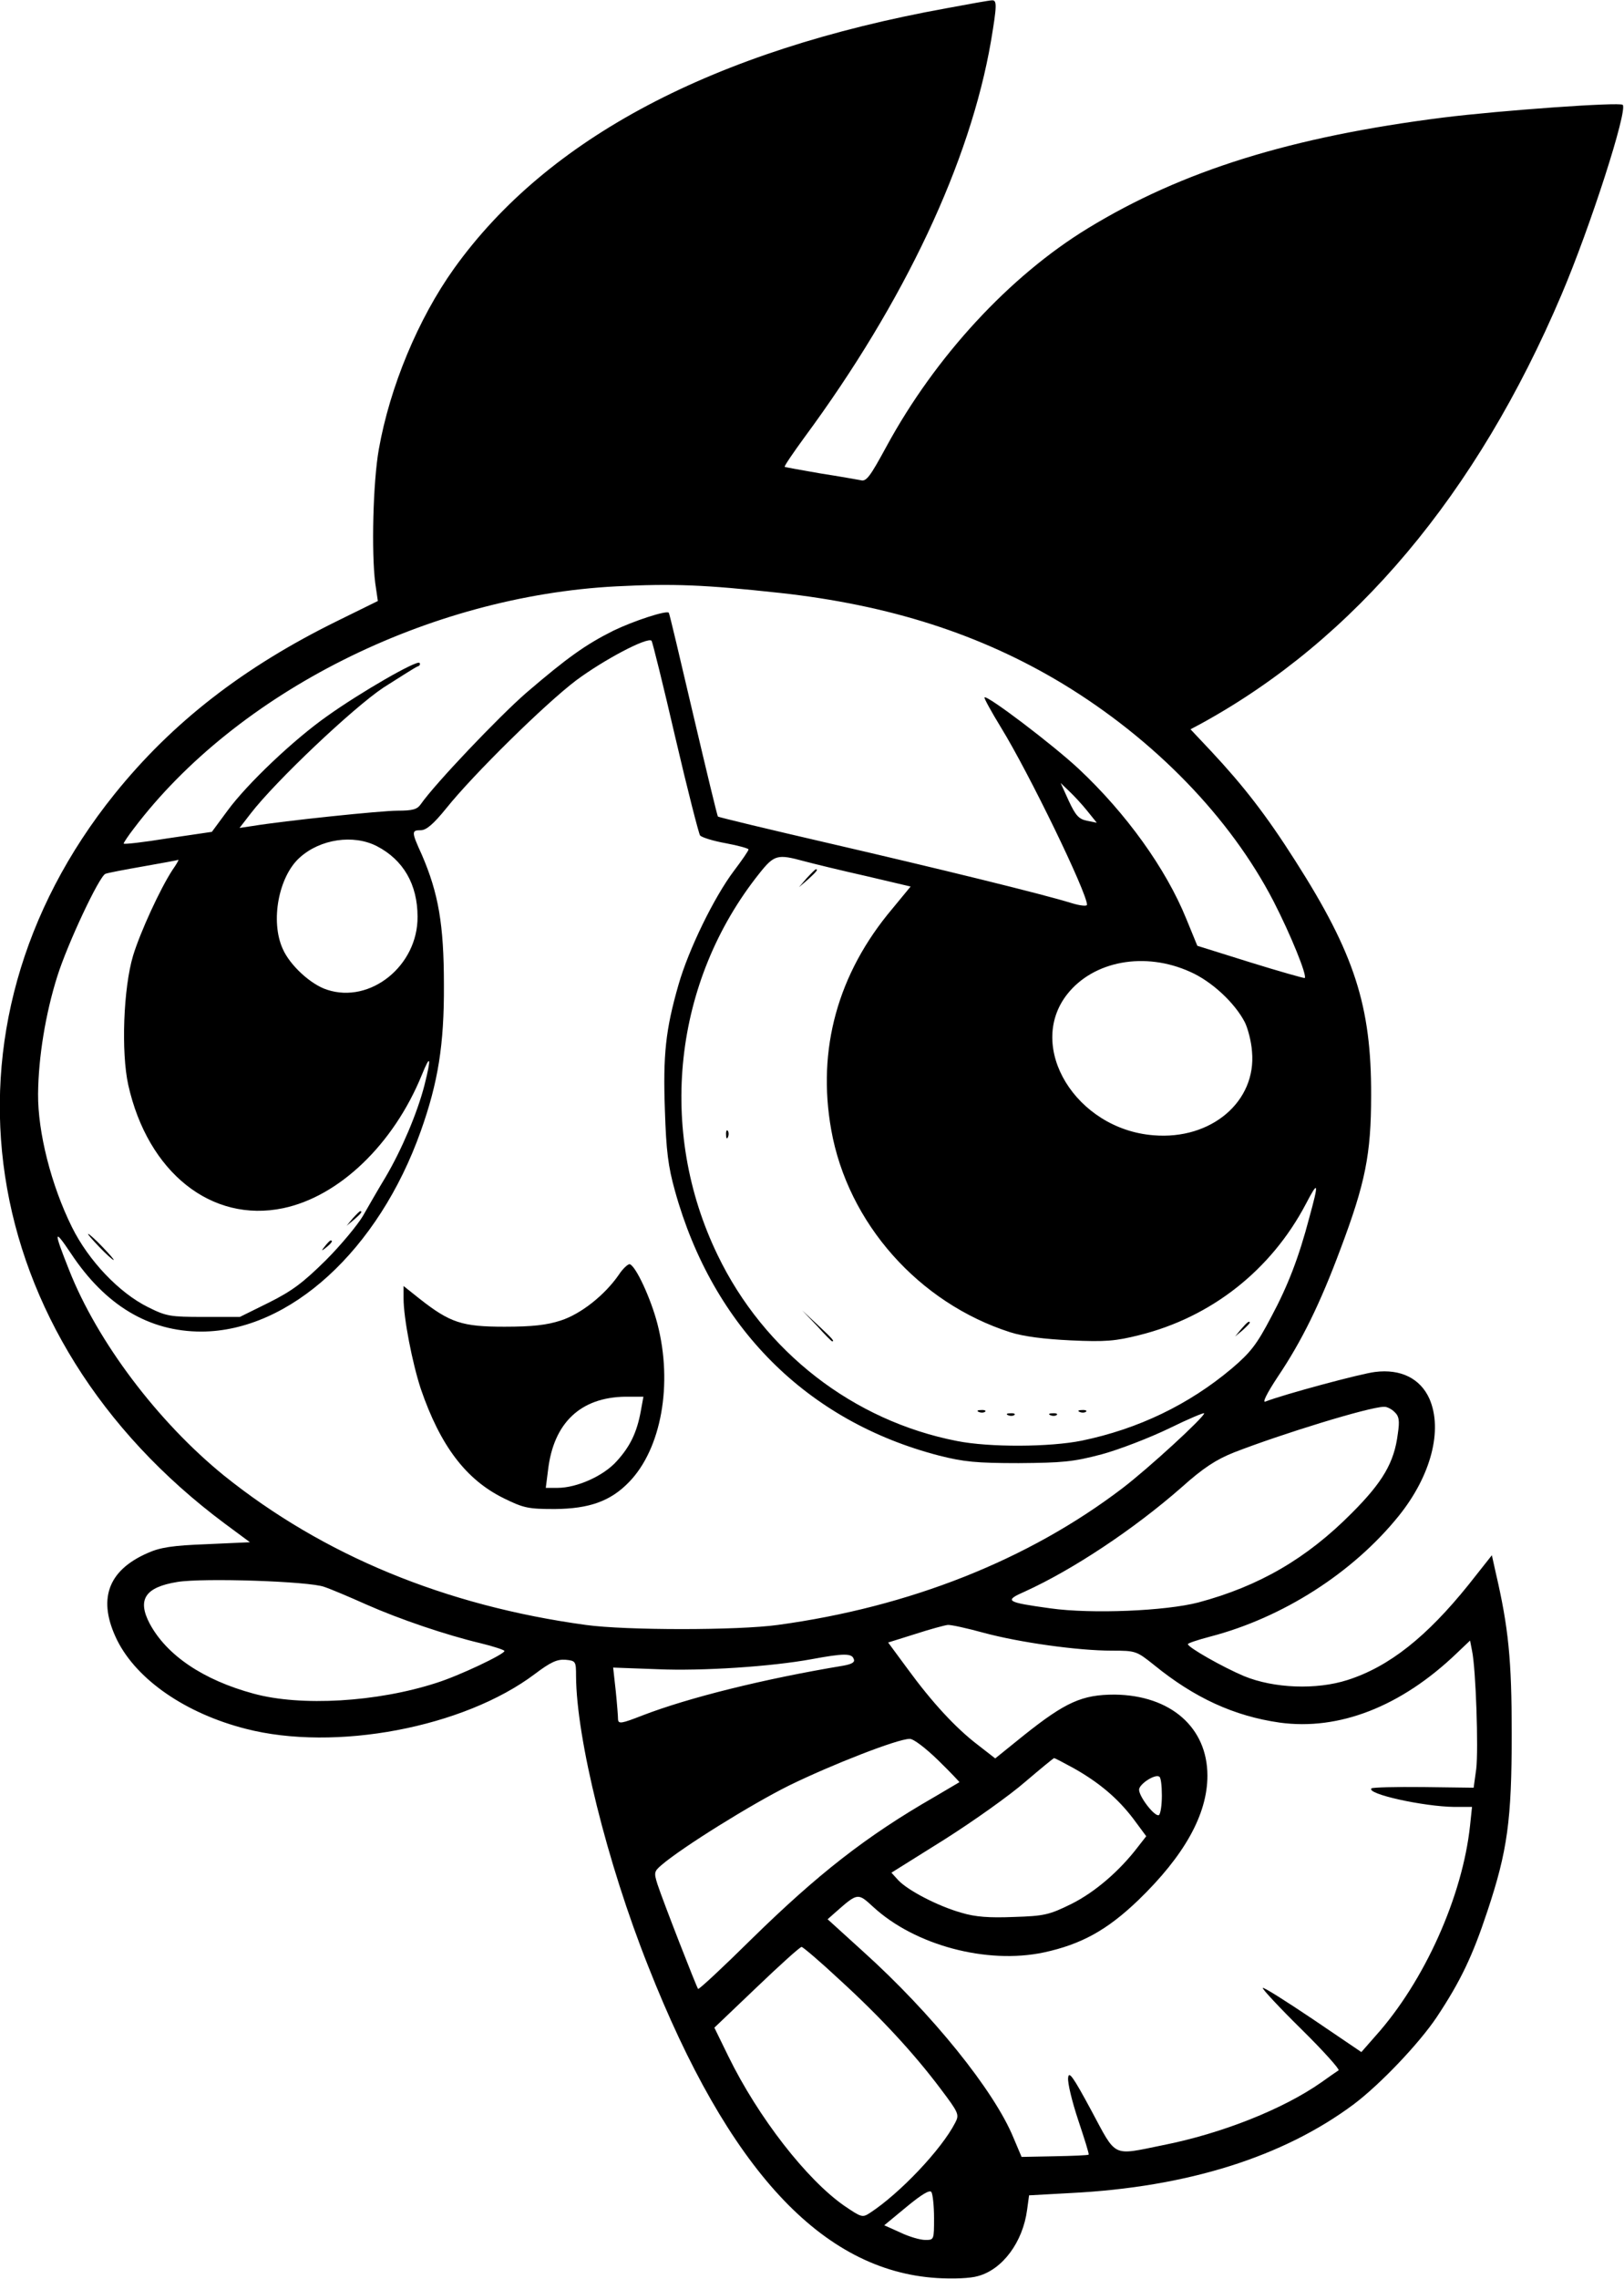 <?xml version="1.0" standalone="no"?>
<!DOCTYPE svg PUBLIC "-//W3C//DTD SVG 20010904//EN"
 "http://www.w3.org/TR/2001/REC-SVG-20010904/DTD/svg10.dtd">
<svg version="1.0" xmlns="http://www.w3.org/2000/svg"
 width="499pt" height="700pt" viewBox="0 0 499 700"
 preserveAspectRatio="xMidYMid meet">

<g transform="translate(0,700) scale(0.1,-0.1)"
fill="#000000" stroke="none">
<path d="M2910 6975 c-719 -130 -1228 -399 -1515 -800 -110 -154 -197 -363
-231 -555 -18 -101 -23 -318 -11 -411 l8 -55 -124 -61 c-289 -142 -508 -312
-685 -532 -577 -717 -433 -1666 339 -2241 l77 -57 -133 -6 c-106 -4 -143 -10
-181 -27 -124 -54 -155 -144 -94 -268 61 -122 211 -225 395 -272 275 -71 670
4 888 168 49 37 69 46 95 44 31 -3 32 -5 32 -50 1 -192 95 -573 222 -892 246
-624 534 -935 887 -957 50 -3 103 -1 126 6 75 20 138 104 151 204 l6 44 127 7
c359 18 654 111 871 273 81 61 201 187 255 268 73 110 110 188 155 324 62 186
75 280 75 546 0 228 -10 326 -49 494 l-12 54 -72 -91 c-128 -159 -243 -251
-371 -292 -96 -31 -227 -26 -319 12 -64 27 -172 88 -172 98 0 3 30 13 68 23
223 58 439 196 580 371 99 123 136 264 94 360 -28 62 -88 92 -167 82 -43 -5
-281 -69 -337 -91 -10 -4 5 26 38 76 74 110 130 224 193 393 76 202 94 290 94
471 1 275 -51 436 -233 721 -89 140 -159 230 -258 336 l-64 68 32 17 c473 259
848 706 1108 1318 89 209 204 567 188 583 -9 9 -374 -17 -551 -39 -467 -59
-802 -163 -1092 -340 -241 -147 -469 -394 -619 -670 -50 -92 -62 -109 -79
-104 -11 2 -67 12 -125 21 -58 10 -107 19 -109 20 -2 2 26 43 61 91 307 416
509 845 573 1217 18 108 19 126 3 125 -7 0 -69 -11 -138 -24z m-515 -1796
c338 -37 618 -127 870 -279 282 -171 515 -411 648 -668 53 -103 104 -229 96
-236 -2 -1 -77 20 -167 48 l-163 51 -34 83 c-63 155 -185 324 -330 460 -78 73
-282 228 -290 220 -2 -2 21 -44 51 -93 86 -140 264 -507 264 -544 0 -5 -21 -3
-47 5 -90 28 -409 106 -746 184 -186 43 -340 80 -341 82 -2 1 -36 143 -76 313
-40 171 -73 311 -75 313 -7 8 -108 -25 -170 -55 -86 -43 -142 -83 -268 -191
-85 -74 -281 -280 -324 -342 -11 -16 -25 -20 -71 -20 -52 0 -348 -31 -446 -47
l-40 -6 34 44 c77 100 315 325 408 387 52 33 99 63 105 65 7 2 9 7 6 11 -9 9
-182 -91 -283 -163 -104 -73 -247 -209 -307 -291 l-48 -65 -136 -20 c-74 -12
-135 -19 -135 -16 0 3 14 24 31 46 317 419 905 714 1482 744 176 9 272 5 502
-20z m-320 -444 c37 -159 72 -295 76 -301 5 -6 40 -17 79 -24 38 -7 70 -16 70
-19 0 -4 -20 -33 -45 -66 -61 -81 -139 -241 -170 -349 -40 -139 -48 -216 -42
-386 4 -125 10 -173 31 -248 116 -418 406 -708 812 -813 75 -19 114 -23 244
-23 135 1 168 4 255 27 55 15 148 51 208 80 59 29 107 49 107 46 0 -12 -171
-169 -251 -230 -290 -221 -655 -365 -1059 -420 -123 -17 -468 -17 -590 0 -432
59 -807 214 -1112 459 -203 165 -389 411 -476 632 -48 121 -47 129 6 50 106
-160 240 -240 401 -240 271 1 544 250 674 616 53 149 72 265 71 449 0 186 -17
282 -68 400 -32 70 -32 75 -3 75 17 0 39 19 78 67 84 105 305 322 399 393 86
64 219 134 232 122 3 -4 36 -137 73 -297z m1266 -226 l29 -36 -30 6 c-25 5
-35 16 -56 61 l-25 55 26 -25 c15 -14 40 -41 56 -61z m-2183 -108 c81 -42 125
-117 125 -217 1 -150 -145 -268 -278 -224 -50 16 -114 75 -136 125 -39 85 -13
223 52 281 63 57 165 72 237 35z m1312 -46 c30 -8 116 -29 192 -46 l136 -32
-56 -68 c-168 -199 -232 -432 -188 -679 51 -287 269 -532 550 -622 41 -13 103
-21 186 -25 107 -5 138 -2 210 16 222 55 406 200 513 404 38 73 40 66 10 -43
-32 -122 -66 -210 -117 -305 -44 -84 -63 -109 -122 -159 -131 -110 -286 -185
-460 -221 -99 -20 -284 -21 -384 -1 -318 62 -592 274 -735 571 -186 384 -136
841 128 1172 46 58 56 60 137 38z m-1940 -27 c-38 -58 -99 -191 -121 -263 -30
-100 -37 -297 -15 -397 60 -269 256 -425 476 -379 172 36 339 196 426 409 27
67 30 55 8 -32 -22 -85 -70 -198 -119 -281 -23 -38 -54 -92 -70 -120 -16 -27
-67 -89 -114 -136 -70 -69 -103 -94 -175 -130 l-89 -44 -111 0 c-103 0 -115 2
-171 30 -89 44 -183 143 -234 246 -64 129 -105 292 -104 409 1 113 23 247 59
361 31 99 129 308 148 315 7 3 60 13 117 23 57 10 106 19 107 20 2 0 -6 -14
-18 -31z m3127 -313 c66 -29 137 -95 168 -155 9 -18 20 -59 22 -90 14 -153
-125 -272 -303 -257 -238 19 -392 271 -265 433 81 103 239 132 378 69z m628
-1352 c14 -13 16 -27 10 -67 -11 -88 -46 -148 -142 -244 -138 -139 -284 -224
-471 -274 -100 -26 -327 -36 -455 -18 -137 19 -143 23 -77 52 147 67 334 191
481 320 67 60 106 85 161 107 147 57 413 139 460 140 9 1 24 -7 33 -16z
m-3289 -537 c21 -7 80 -32 129 -54 104 -46 246 -94 351 -119 41 -10 74 -21 74
-24 0 -10 -139 -76 -209 -98 -182 -59 -416 -73 -562 -33 -155 42 -267 118
-319 215 -39 74 -14 112 85 128 80 13 405 2 451 -15z m2026 -141 c111 -30 290
-55 394 -55 74 0 76 -1 130 -44 124 -101 246 -157 386 -177 182 -25 373 49
544 213 l41 39 6 -31 c12 -56 20 -304 13 -363 l-8 -58 -154 2 c-85 1 -157 -1
-160 -4 -17 -17 160 -56 255 -57 l54 0 -6 -57 c-23 -217 -140 -479 -291 -647
l-43 -49 -149 101 c-82 55 -151 99 -154 96 -2 -3 51 -60 118 -126 68 -67 119
-124 115 -127 -5 -3 -29 -20 -53 -37 -117 -82 -305 -157 -487 -193 -158 -32
-141 -40 -220 107 -56 104 -69 122 -71 100 -2 -15 12 -73 31 -130 19 -57 34
-104 32 -106 -2 -2 -49 -4 -105 -5 l-101 -2 -25 59 c-59 144 -250 381 -462
572 l-109 99 26 23 c67 59 67 58 114 15 128 -118 349 -177 524 -140 116 25
195 69 290 160 142 137 213 264 213 383 0 148 -113 247 -285 249 -100 0 -151
-23 -279 -125 l-88 -71 -54 42 c-68 52 -140 130 -216 234 l-59 80 83 26 c46
15 91 27 100 28 9 1 59 -10 110 -24z m-399 -80 c5 -10 -4 -16 -31 -21 -247
-41 -478 -99 -618 -153 -64 -25 -74 -27 -75 -12 0 9 -3 48 -7 87 l-8 72 136
-5 c138 -6 350 8 475 31 97 18 122 18 128 1z m260 -312 c37 -36 66 -67 65 -67
-2 -1 -37 -22 -78 -46 -207 -119 -356 -235 -563 -438 -86 -85 -159 -153 -162
-151 -5 6 -108 270 -125 322 -11 35 -10 39 12 58 64 55 278 188 393 245 131
64 333 143 370 143 11 1 49 -28 88 -66z m416 -24 c78 -44 135 -92 183 -155
l40 -54 -25 -32 c-57 -75 -133 -140 -205 -176 -69 -34 -84 -37 -177 -40 -76
-3 -118 0 -161 13 -71 20 -164 68 -194 100 l-21 23 163 102 c90 57 201 136
248 177 47 40 87 73 89 73 2 0 29 -14 60 -31z m271 -84 c0 -30 -4 -56 -9 -60
-12 -7 -61 56 -61 78 0 17 49 49 62 40 5 -2 8 -28 8 -58z m-990 -566 c127
-116 230 -228 311 -336 55 -73 57 -78 44 -103 -42 -82 -170 -217 -262 -277
-23 -15 -26 -14 -79 22 -115 80 -264 271 -356 459 l-43 88 130 124 c71 68 133
124 138 124 4 0 57 -45 117 -101z m290 -731 c0 -68 0 -68 -27 -68 -16 0 -50
10 -77 23 l-49 22 69 57 c46 38 71 53 76 45 4 -7 8 -42 8 -79z"/>
<path d="M1901 3084 c-43 -62 -116 -120 -178 -140 -43 -14 -87 -19 -173 -19
-130 0 -167 12 -261 86 l-49 39 0 -38 c0 -61 27 -199 53 -278 60 -175 139
-279 255 -336 61 -30 75 -33 157 -33 106 1 171 24 228 83 99 102 135 301 87
486 -20 77 -66 177 -85 183 -5 1 -21 -13 -34 -33z m68 -418 c-12 -66 -33 -109
-74 -154 -40 -45 -122 -82 -182 -82 l-36 0 7 55 c17 145 100 223 237 225 l56
0 -8 -44z"/>
<path d="M2479 4303 l-24 -28 28 24 c25 23 32 31 24 31 -2 0 -14 -12 -28 -27z"/>
<path d="M2231 3514 c0 -11 3 -14 6 -6 3 7 2 16 -1 19 -3 4 -6 -2 -5 -13z"/>
<path d="M2510 2928 c24 -27 45 -48 47 -48 8 0 0 9 -44 50 l-48 45 45 -47z"/>
<path d="M3814 2918 l-19 -23 23 19 c12 11 22 21 22 23 0 8 -8 2 -26 -19z"/>
<path d="M3008 2663 c7 -3 16 -2 19 1 4 3 -2 6 -13 5 -11 0 -14 -3 -6 -6z"/>
<path d="M3318 2663 c7 -3 16 -2 19 1 4 3 -2 6 -13 5 -11 0 -14 -3 -6 -6z"/>
<path d="M3098 2653 c7 -3 16 -2 19 1 4 3 -2 6 -13 5 -11 0 -14 -3 -6 -6z"/>
<path d="M3228 2653 c7 -3 16 -2 19 1 4 3 -2 6 -13 5 -11 0 -14 -3 -6 -6z"/>
<path d="M1084 3258 l-19 -23 23 19 c21 18 27 26 19 26 -2 0 -12 -10 -23 -22z"/>
<path d="M305 3170 c21 -22 41 -40 44 -40 3 0 -13 18 -34 40 -21 22 -41 40
-44 40 -3 0 13 -18 34 -40z"/>
<path d="M999 3173 c-13 -16 -12 -17 4 -4 16 13 21 21 13 21 -2 0 -10 -8 -17
-17z"/>
</g>
</svg>
